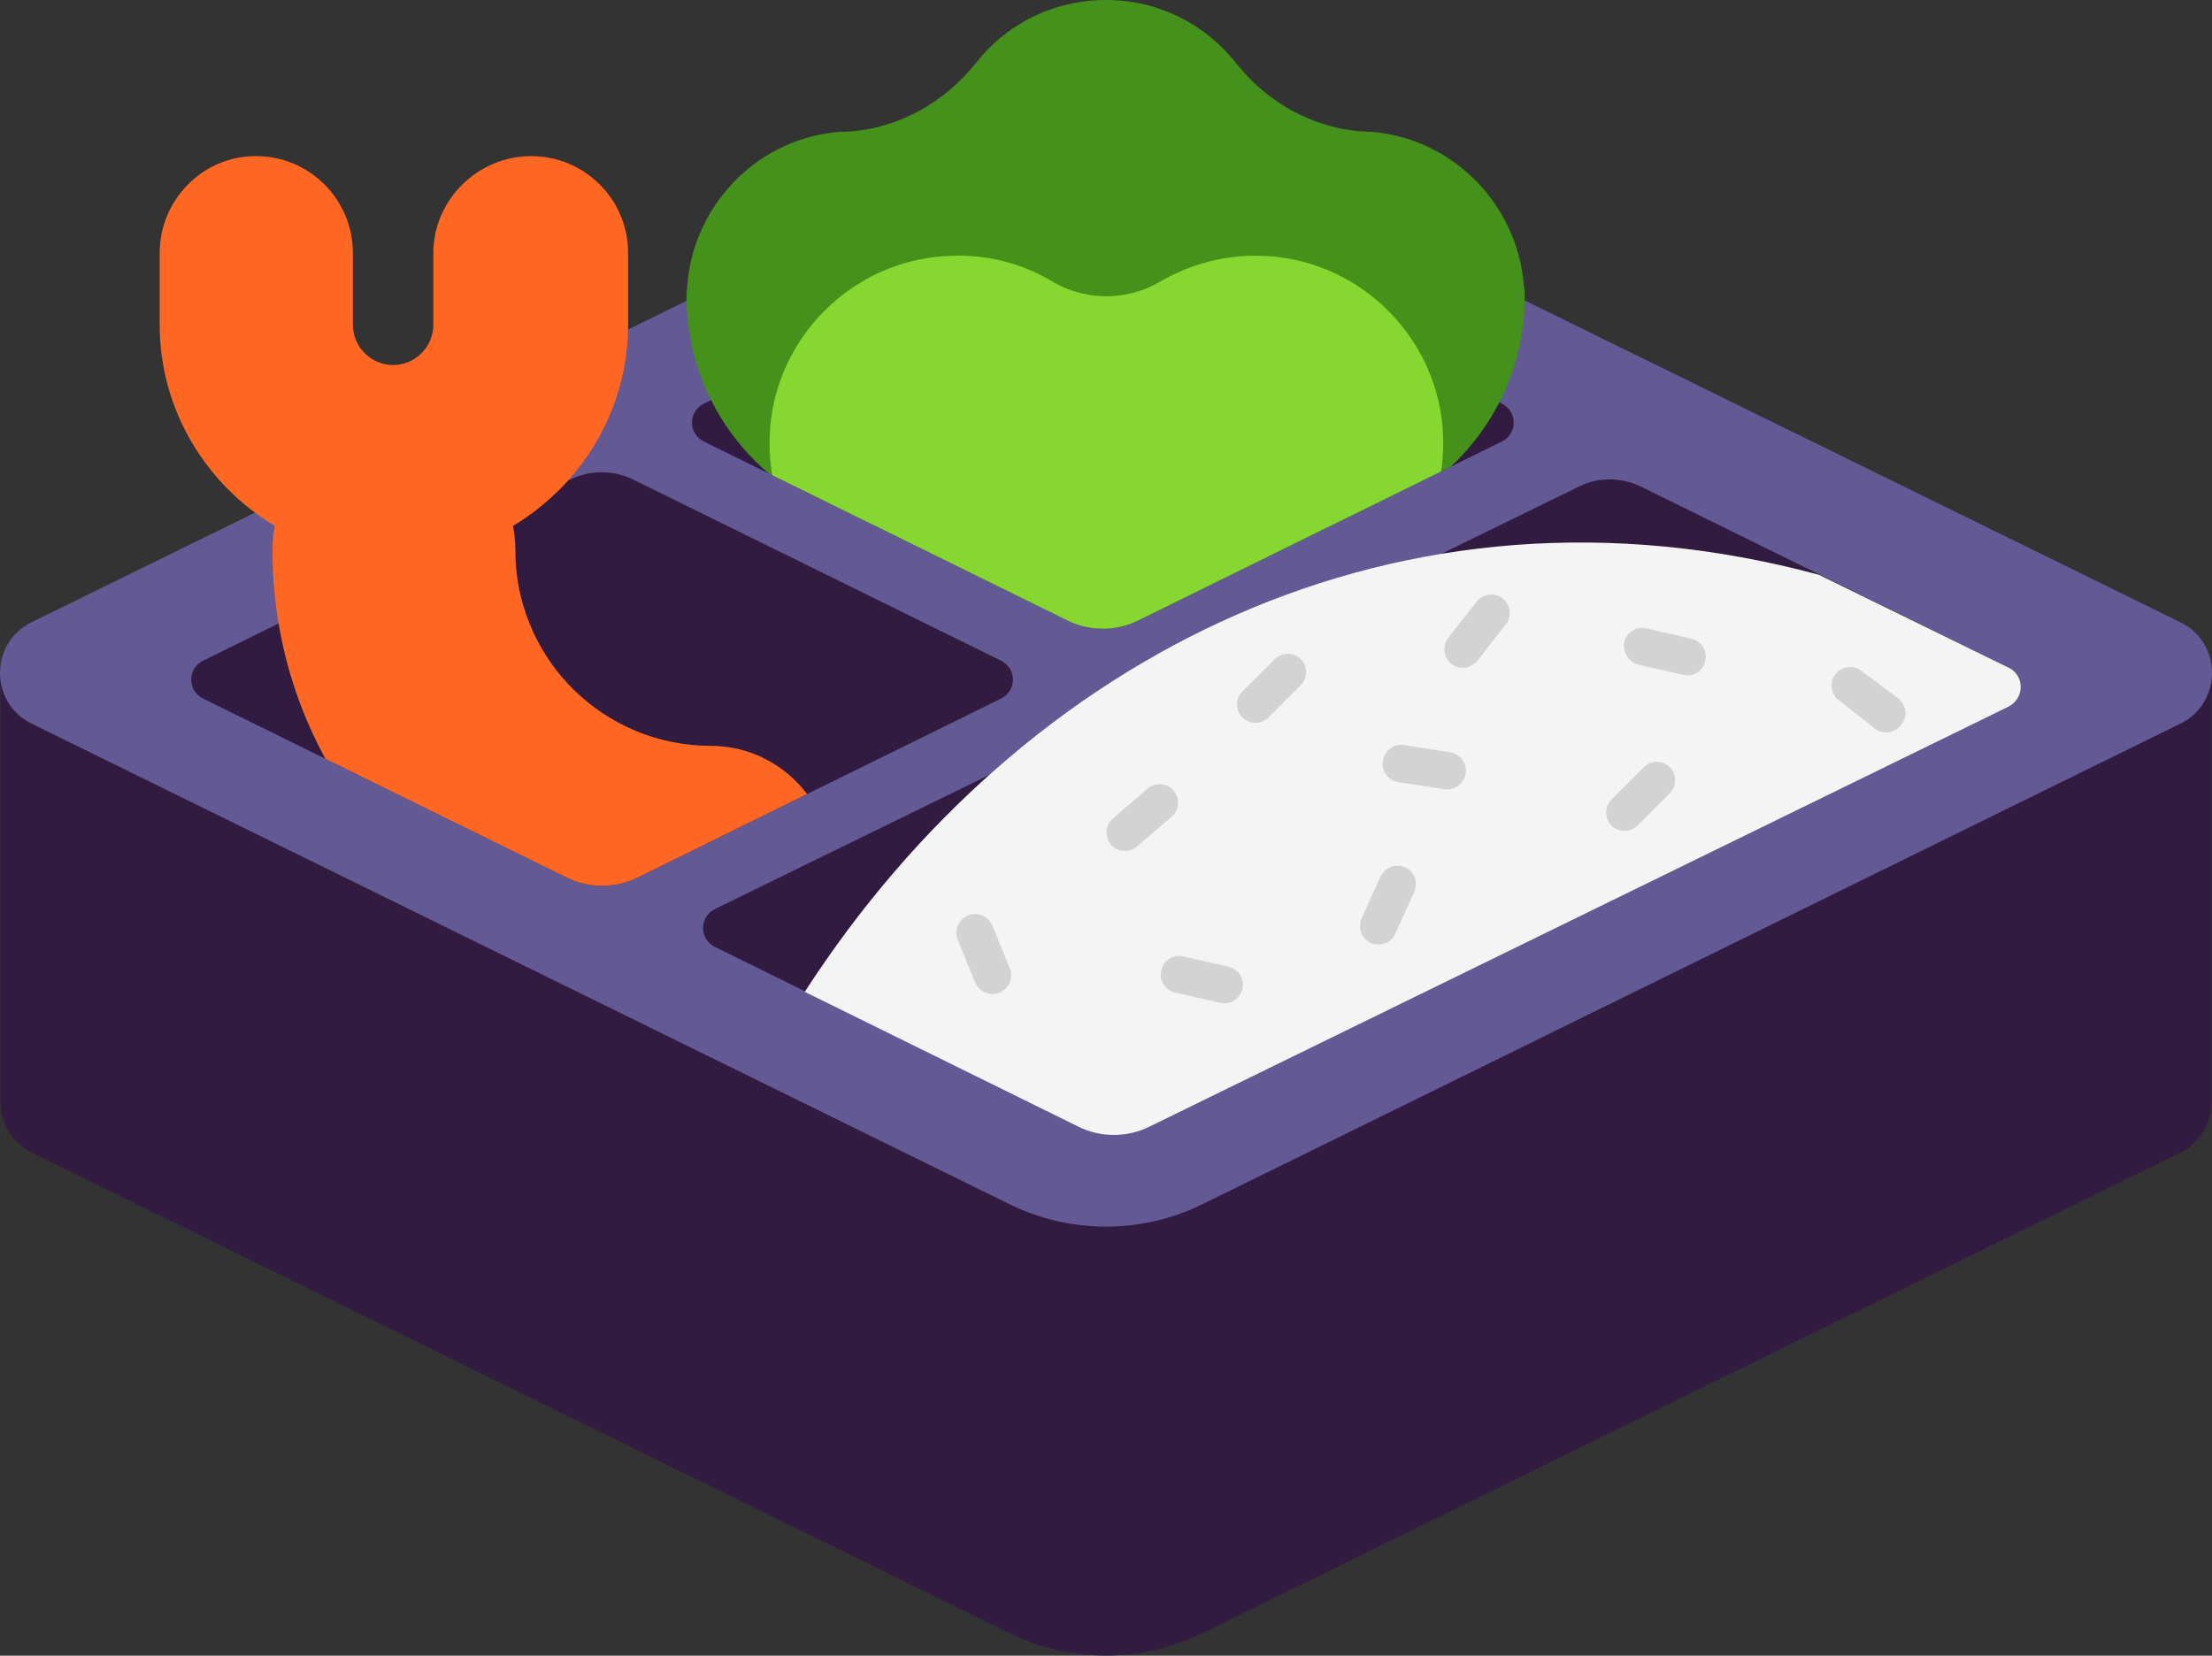 <svg xmlns="http://www.w3.org/2000/svg" fill="none" viewBox="2 9 28.05 21">
<rect x="2" y="9" width="28.05" height="21" fill="#333333" stroke="none"/>
<path d="M28.675 17.5V17.87L16.345 10.8C16.145 10.7 15.905 9.7 15.705 10.8L3.375 17.87V17.5H2.005V22.97C2.005 23.23 2.135 23.48 2.405 23.62L14.815 29.72C15.575 30.09 16.475 30.09 17.235 29.72L29.645 23.62C29.915 23.49 30.045 23.23 30.045 22.97V17.5H28.675Z" fill="#321B41"/>
<path d="M2.405 16.89L14.975 10.72C15.635 10.39 16.415 10.39 17.075 10.72L29.645 16.89C30.185 17.15 30.185 17.92 29.645 18.18L17.235 24.28C16.475 24.65 15.575 24.65 14.815 24.28L2.405 18.18C1.865 17.92 1.865 17.15 2.405 16.89ZM10.925 14.12C10.725 14.22 10.725 14.5 10.925 14.6L15.535 16.87C15.815 17.01 16.155 17.01 16.435 16.87L21.045 14.6C21.245 14.5 21.245 14.22 21.045 14.12L16.375 11.83C16.125 11.7 15.835 11.7 15.595 11.82L10.925 14.12ZM22.025 15.17L11.065 20.53C10.865 20.63 10.865 20.91 11.065 21.01L15.675 23.28C15.955 23.42 16.295 23.42 16.575 23.28L27.475 17.95C27.675 17.85 27.675 17.57 27.475 17.47L22.805 15.17C22.555 15.05 22.265 15.05 22.025 15.17ZM4.575 17.38C4.375 17.48 4.375 17.76 4.575 17.86L9.185 20.13C9.465 20.27 9.805 20.27 10.085 20.13L14.695 17.86C14.895 17.76 14.895 17.48 14.695 17.38L10.025 15.08C9.775 14.96 9.485 14.96 9.235 15.08L4.575 17.38Z" fill="#635994"/>
<path d="M21.335 12.76C21.335 12.72 21.335 12.67 21.325 12.63C21.245 11.58 20.405 10.74 19.365 10.67H19.325C18.675 10.64 18.075 10.31 17.675 9.8C17.285 9.31 16.695 9 16.025 9C15.355 9 14.755 9.31 14.375 9.8C13.965 10.31 13.375 10.64 12.725 10.67H12.685C11.635 10.73 10.795 11.58 10.715 12.62C10.715 12.64 10.713 12.662 10.71 12.685C10.707 12.707 10.705 12.73 10.705 12.75C10.705 13.227 10.817 13.677 11.017 14.075C11.02 14.081 11.024 14.088 11.027 14.094C11.065 14.169 11.106 14.242 11.15 14.312C11.313 14.573 11.514 14.807 11.747 15.005L13.049 15.646C13.248 15.688 13.454 15.71 13.665 15.71H18.365C18.538 15.711 18.707 15.697 18.872 15.67L20.397 14.919C20.589 14.74 20.756 14.536 20.895 14.312C20.937 14.245 20.976 14.175 21.012 14.104C21.219 13.7 21.335 13.243 21.335 12.76Z" fill="#44911B"/>
<path d="M17.32 12.32C17.105 12.376 16.902 12.462 16.715 12.57C16.295 12.82 15.765 12.82 15.345 12.57C15.32 12.555 15.295 12.54 15.269 12.526C15.073 12.419 14.86 12.339 14.636 12.292C14.42 12.247 14.195 12.232 13.965 12.25C13.099 12.309 12.353 12.845 11.992 13.595C11.987 13.605 11.982 13.615 11.977 13.625C11.878 13.839 11.809 14.07 11.778 14.312C11.773 14.358 11.768 14.404 11.765 14.45C11.751 14.648 11.761 14.841 11.793 15.027L15.535 16.87C15.815 17.01 16.155 17.01 16.435 16.87L20.275 14.979C20.301 14.808 20.308 14.631 20.295 14.45C20.292 14.404 20.287 14.358 20.282 14.312C20.252 14.082 20.188 13.861 20.096 13.655C19.746 12.874 18.984 12.311 18.095 12.25C17.837 12.23 17.589 12.253 17.355 12.311C17.344 12.314 17.332 12.317 17.32 12.32Z" fill="#86D72F"/>
<path d="M8.538 16.109C8.571 16.749 8.847 17.325 9.274 17.747C9.722 18.188 10.337 18.46 11.015 18.46C11.511 18.46 11.955 18.701 12.235 19.071L10.085 20.13C9.805 20.27 9.465 20.27 9.185 20.13L6.126 18.624C5.975 18.345 5.846 18.052 5.743 17.747C5.652 17.476 5.581 17.195 5.533 16.907C5.482 16.606 5.455 16.296 5.455 15.98C5.455 15.87 5.465 15.77 5.485 15.67C4.615 15.15 4.025 14.2 4.025 13.12V12.21C4.025 11.54 4.565 10.98 5.245 10.98C5.925 10.98 6.475 11.53 6.475 12.21V13.12C6.475 13.4 6.705 13.63 6.985 13.63C7.265 13.63 7.495 13.4 7.495 13.12V12.21C7.495 11.54 8.055 10.98 8.735 10.98C9.415 10.98 9.965 11.53 9.965 12.21V13.12C9.965 13.877 9.675 14.57 9.202 15.096C9.19 15.11 9.178 15.123 9.166 15.136C9.134 15.17 9.102 15.203 9.069 15.235C8.899 15.401 8.71 15.548 8.505 15.67C8.508 15.682 8.51 15.695 8.512 15.708C8.527 15.797 8.535 15.893 8.535 15.98C8.535 16.023 8.536 16.066 8.538 16.109Z" fill="#FF6723"/>
<path d="M27.475 17.47L25.065 16.29C19.755 14.86 14.965 17.31 12.205 21.58L15.675 23.29C15.955 23.43 16.295 23.43 16.575 23.29L27.475 17.96C27.675 17.85 27.675 17.57 27.475 17.47Z" fill="#F4F4F4"/>
<path d="M20.725 16.63L20.365 17.09C20.285 17.19 20.305 17.34 20.405 17.42C20.505 17.5 20.655 17.48 20.735 17.38L21.095 16.92C21.175 16.82 21.155 16.67 21.055 16.59C20.955 16.51 20.805 16.53 20.725 16.63Z" fill="#D3D3D3"/>
<path d="M23.345 17.56L22.775 17.43C22.655 17.4 22.575 17.27 22.595 17.15C22.625 17.02 22.745 16.94 22.875 16.97L23.445 17.1C23.575 17.13 23.655 17.25 23.625 17.38C23.595 17.51 23.475 17.59 23.345 17.56Z" fill="#D3D3D3"/>
<path d="M19.805 18.45L20.385 18.54C20.515 18.56 20.605 18.68 20.585 18.81C20.565 18.94 20.445 19.03 20.315 19.01L19.735 18.92C19.605 18.9 19.515 18.78 19.535 18.65C19.555 18.52 19.675 18.43 19.805 18.45Z" fill="#D3D3D3"/>
<path d="M19.505 20.12L19.265 20.65C19.215 20.77 19.265 20.91 19.385 20.96C19.505 21.01 19.645 20.96 19.695 20.84L19.935 20.31C19.985 20.19 19.935 20.05 19.815 20C19.695 19.95 19.565 20 19.505 20.12Z" fill="#D3D3D3"/>
<path d="M17.475 21.72L16.905 21.59C16.775 21.56 16.695 21.43 16.725 21.31C16.755 21.18 16.875 21.1 17.005 21.13L17.575 21.26C17.705 21.29 17.785 21.41 17.755 21.54C17.725 21.67 17.605 21.75 17.475 21.72Z" fill="#D3D3D3"/>
<path d="M23.175 19.06L22.765 19.47C22.675 19.56 22.525 19.56 22.435 19.47C22.345 19.38 22.345 19.23 22.435 19.14L22.845 18.73C22.935 18.64 23.085 18.64 23.175 18.73C23.265 18.82 23.265 18.97 23.175 19.06Z" fill="#D3D3D3"/>
<path d="M18.085 18.1L18.495 17.69C18.585 17.6 18.585 17.45 18.495 17.36C18.405 17.27 18.255 17.27 18.165 17.36L17.755 17.77C17.665 17.86 17.665 18.01 17.755 18.1C17.845 18.19 17.995 18.19 18.085 18.1Z" fill="#D3D3D3"/>
<path d="M25.605 17.51L26.075 17.86C26.175 17.94 26.195 18.09 26.105 18.2C26.025 18.3 25.875 18.32 25.775 18.24L25.315 17.88C25.215 17.8 25.195 17.65 25.275 17.55C25.355 17.45 25.505 17.43 25.605 17.51Z" fill="#D3D3D3"/>
<path d="M16.415 19.74L16.855 19.36C16.955 19.28 16.965 19.13 16.885 19.03C16.805 18.93 16.655 18.92 16.555 19L16.115 19.38C16.015 19.46 16.005 19.61 16.085 19.71C16.165 19.81 16.315 19.82 16.415 19.74Z" fill="#D3D3D3"/>
<path d="M14.365 21.46L14.145 20.92C14.095 20.81 14.145 20.67 14.275 20.61C14.395 20.56 14.535 20.62 14.585 20.74L14.805 21.28C14.855 21.4 14.795 21.54 14.675 21.59C14.555 21.64 14.415 21.58 14.365 21.46Z" fill="#D3D3D3"/>
</svg>